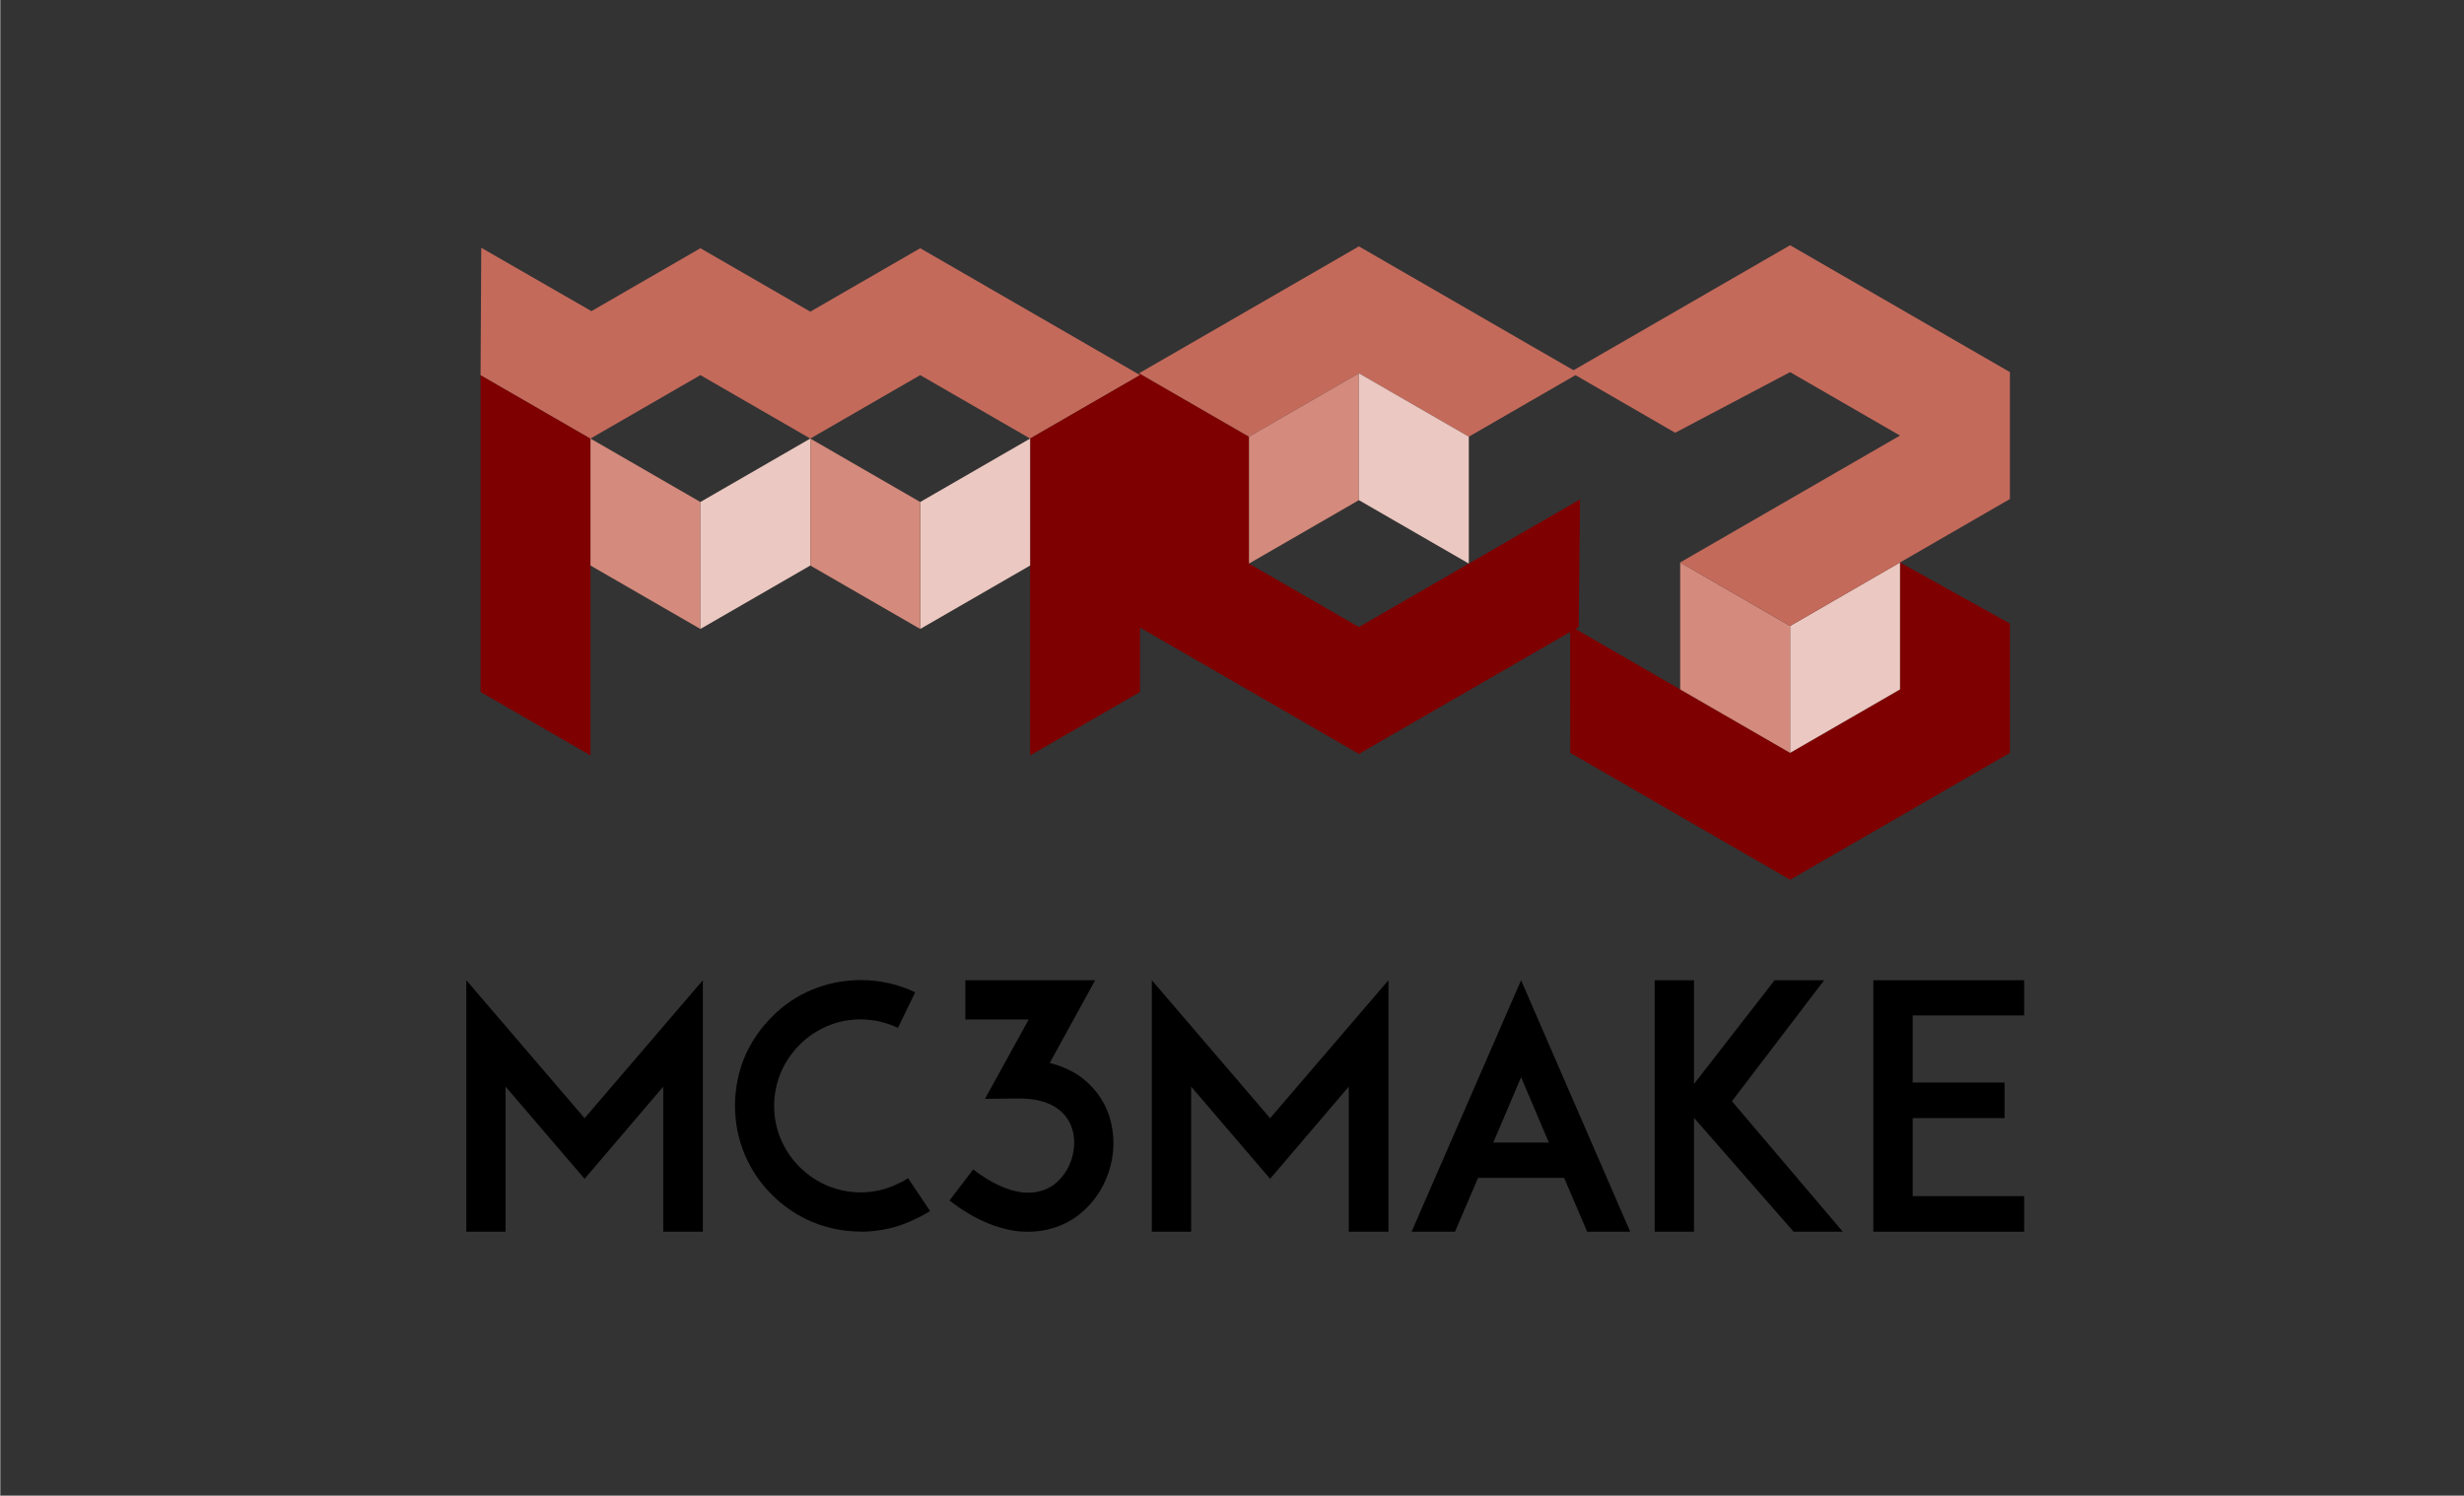 <?xml version="1.0" encoding="UTF-8" standalone="no"?>
<!-- Creator: CorelDRAW X6 -->

<svg
   xmlns:dc="http://purl.org/dc/elements/1.1/"
   xmlns:cc="http://creativecommons.org/ns#"
   xmlns:rdf="http://www.w3.org/1999/02/22-rdf-syntax-ns#"
   xmlns:svg="http://www.w3.org/2000/svg"
   xmlns="http://www.w3.org/2000/svg"
   xmlns:sodipodi="http://sodipodi.sourceforge.net/DTD/sodipodi-0.dtd"
   xmlns:inkscape="http://www.inkscape.org/namespaces/inkscape"
   xml:space="preserve"
   width="28in"
   height="17in"
   version="1.1"
   style="shape-rendering:geometricPrecision; text-rendering:geometricPrecision; image-rendering:optimizeQuality; fill-rule:evenodd; clip-rule:evenodd"
   viewBox="0 0 28000 17000"
   id="svg3432"
   inkscape:version="0.91 r13725"
   sodipodi:docname="original.svg"><rect x="0" y="0" width="28000" height="17000" fill="#333333" stroke="none"/><sodipodi:namedview
     pagecolor="#ffffff"
     bordercolor="#666666"
     borderopacity="1"
     objecttolerance="10"
     gridtolerance="10"
     guidetolerance="10"
     inkscape:pageopacity="0"
     inkscape:pageshadow="2"
     inkscape:window-width="1855"
     inkscape:window-height="1056"
     id="namedview3486"
     showgrid="false"
     inkscape:zoom="0.60065359"
     inkscape:cx="1260"
     inkscape:cy="765"
     inkscape:window-x="65"
     inkscape:window-y="24"
     inkscape:window-maximized="1"
     inkscape:current-layer="svg3432" /><defs
     id="defs3434"><style
       type="text/css"
       id="style3436"><![CDATA[
    .str0 {stroke:white;stroke-width:3.335}
    .fil5 {fill:none}
    .fil4 {fill:black}
    .fil0 {fill:#7F0000}
    .fil1 {fill:#C46A5B}
    .fil2 {fill:#D48A7C}
    .fil3 {fill:#EBC8C1}
   ]]></style></defs><g
     id="Layer_x0020_1"><polygon
       class="fil0"
       points="12944,4242 12944,7126 15442,8568 17940,7126 17955,5675 15442,7126 14193,6405 14193,4963 "
       id="polygon3440" /><polygon
       class="fil1"
       points="15442,2800 12944,4242 14193,4963 15442,4242 16691,4963 17940,4242 "
       id="polygon3442" /><polygon
       class="fil2"
       points="14193,6405 15442,5684 15442,4242 14193,4963 "
       id="polygon3444" /><polygon
       class="fil3"
       points="16691,6405 15442,5684 15442,4242 16691,4963 "
       id="polygon3446" /><polygon
       class="fil0"
       points="5461,4263 5461,7864 6710,8585 6710,4984 "
       id="polygon3448" /><polygon
       class="fil1"
       points="7959,2821 9208,3542 10457,2821 12955,4263 11706,4984 10457,4263 9208,4984 7959,4263 6710,4984 5461,4263 5469,2816 6721,3536 "
       id="polygon3450" /><polygon
       class="fil2"
       points="6710,4984 7959,5705 7959,7148 6710,6427 "
       id="polygon3452" /><polygon
       class="fil3"
       points="9208,4984 7959,5705 7959,7148 9208,6427 "
       id="polygon3454" /><polygon
       class="fil0"
       points="12955,4263 12955,7864 11706,8585 11706,4984 "
       id="polygon3456" /><polygon
       class="fil3"
       points="11706,4984 10457,5705 10457,7148 11706,6427 "
       id="polygon3458" /><polygon
       class="fil2"
       points="9208,4984 10457,5705 10457,7148 9208,6427 "
       id="polygon3460" /><polygon
       class="fil0"
       points="22840,8556 20342,9998 17844,8556 17843,7113 20342,8556 21591,7835 21591,6392 22840,7087 "
       id="polygon3462" /><polygon
       class="fil3"
       points="21591,6392 20342,7114 20342,8556 21591,7835 "
       id="polygon3464" /><polygon
       class="fil2"
       points="19093,6392 20342,7114 20342,8556 19093,7835 "
       id="polygon3466" /><polygon
       class="fil1"
       points="22840,4229 20342,2787 17844,4229 19036,4918 20342,4229 21591,4950 19093,6392 20342,7114 22840,5671 "
       id="polygon3468" /><polygon
       class="fil4"
       points="7987,13998 7987,11140 6643,12708 5299,11140 5299,13998 5745,13998 5745,12349 6643,13397 7537,12349 7537,13998 "
       id="polygon3470" /><path
       class="fil4"
       d="M9779 13998c112,0 221,-13 328,-38 107,-25 209,-63 308,-113 27,-12 53,-25 78,-39 25,-15 51,-30 76,-45l-250 -373c-15,10 -32,20 -49,30 -17,10 -36,20 -55,27 -135,69 -281,104 -435,104 -132,0 -257,-26 -376,-75 -118,-50 -224,-121 -318,-214 -93,-93 -164,-199 -214,-318 -50,-118 -75,-244 -75,-376 0,-132 26,-257 75,-376 50,-118 121,-224 214,-318 93,-93 199,-164 318,-214 118,-50 244,-75 376,-75 75,0 148,9 219,25 71,17 139,40 205,71l196 -404c-97,-46 -197,-81 -301,-104 -104,-23 -211,-35 -319,-35 -97,0 -191,10 -285,28 -93,19 -183,47 -270,83 -87,36 -168,80 -243,131 -76,51 -146,110 -211,177 -131,131 -234,281 -308,451 -37,89 -64,180 -83,274 -19,94 -28,189 -28,285 0,97 10,191 28,285 19,93 47,183 83,270 74,173 176,324 308,455 130,131 282,234 455,308 87,37 177,64 270,83 93,19 188,28 285,28z"
       id="path3472" /><path
       class="fil4"
       d="M11687 13998c99,0 194,-14 286,-43 92,-28 178,-71 257,-126 177,-131 300,-301 369,-509 69,-208 72,-419 8,-631 -31,-97 -77,-185 -137,-264 -60,-79 -132,-148 -217,-206 -96,-62 -204,-108 -324,-139l516 -940 -1475 0 0 446 720 0 -497 902 381 -4c4,0 8,0 12,0 159,1 289,30 391,89 102,59 171,143 206,254 17,54 25,111 24,171 -2,60 -12,120 -31,180 -20,60 -47,114 -82,163 -35,49 -76,91 -122,126 -50,35 -104,59 -162,73 -58,14 -121,18 -188,12 -85,-10 -175,-37 -270,-80 -95,-44 -192,-104 -293,-182l-270 354c133,102 266,183 398,241 132,59 263,95 392,109 34,3 70,4 108,4z"
       id="path3474" /><polygon
       class="fil4"
       points="15778,13998 15778,11140 14433,12708 13089,11140 13089,13998 13536,13998 13536,12349 14433,13397 15327,12349 15327,13998 "
       id="polygon3476" /><path
       class="fil4"
       d="M17285 11140l-1244 2858 493 0 262 -612 978 0 262 612 489 0 -1240 -2858zm-316 1845l316 -743 316 743 -632 0z"
       id="path3478" /><polygon
       class="fil4"
       points="20941,13998 19681,12515 20729,11140 20166,11140 19250,12319 19250,11140 18803,11140 18803,13998 19250,13998 19250,12704 20382,13998 "
       id="polygon3480" /><polygon
       class="fil4"
       points="21735,11540 23002,11540 23002,11140 21288,11140 21288,13998 23002,13998 23002,13594 21735,13594 21735,12707 22779,12707 22779,12303 21735,12303 "
       id="polygon3482" /><polygon
       class="fil5 str0"
       points="2,16998 28002,16998 28002,-2 2,-2 "
       id="polygon3484" /></g></svg>